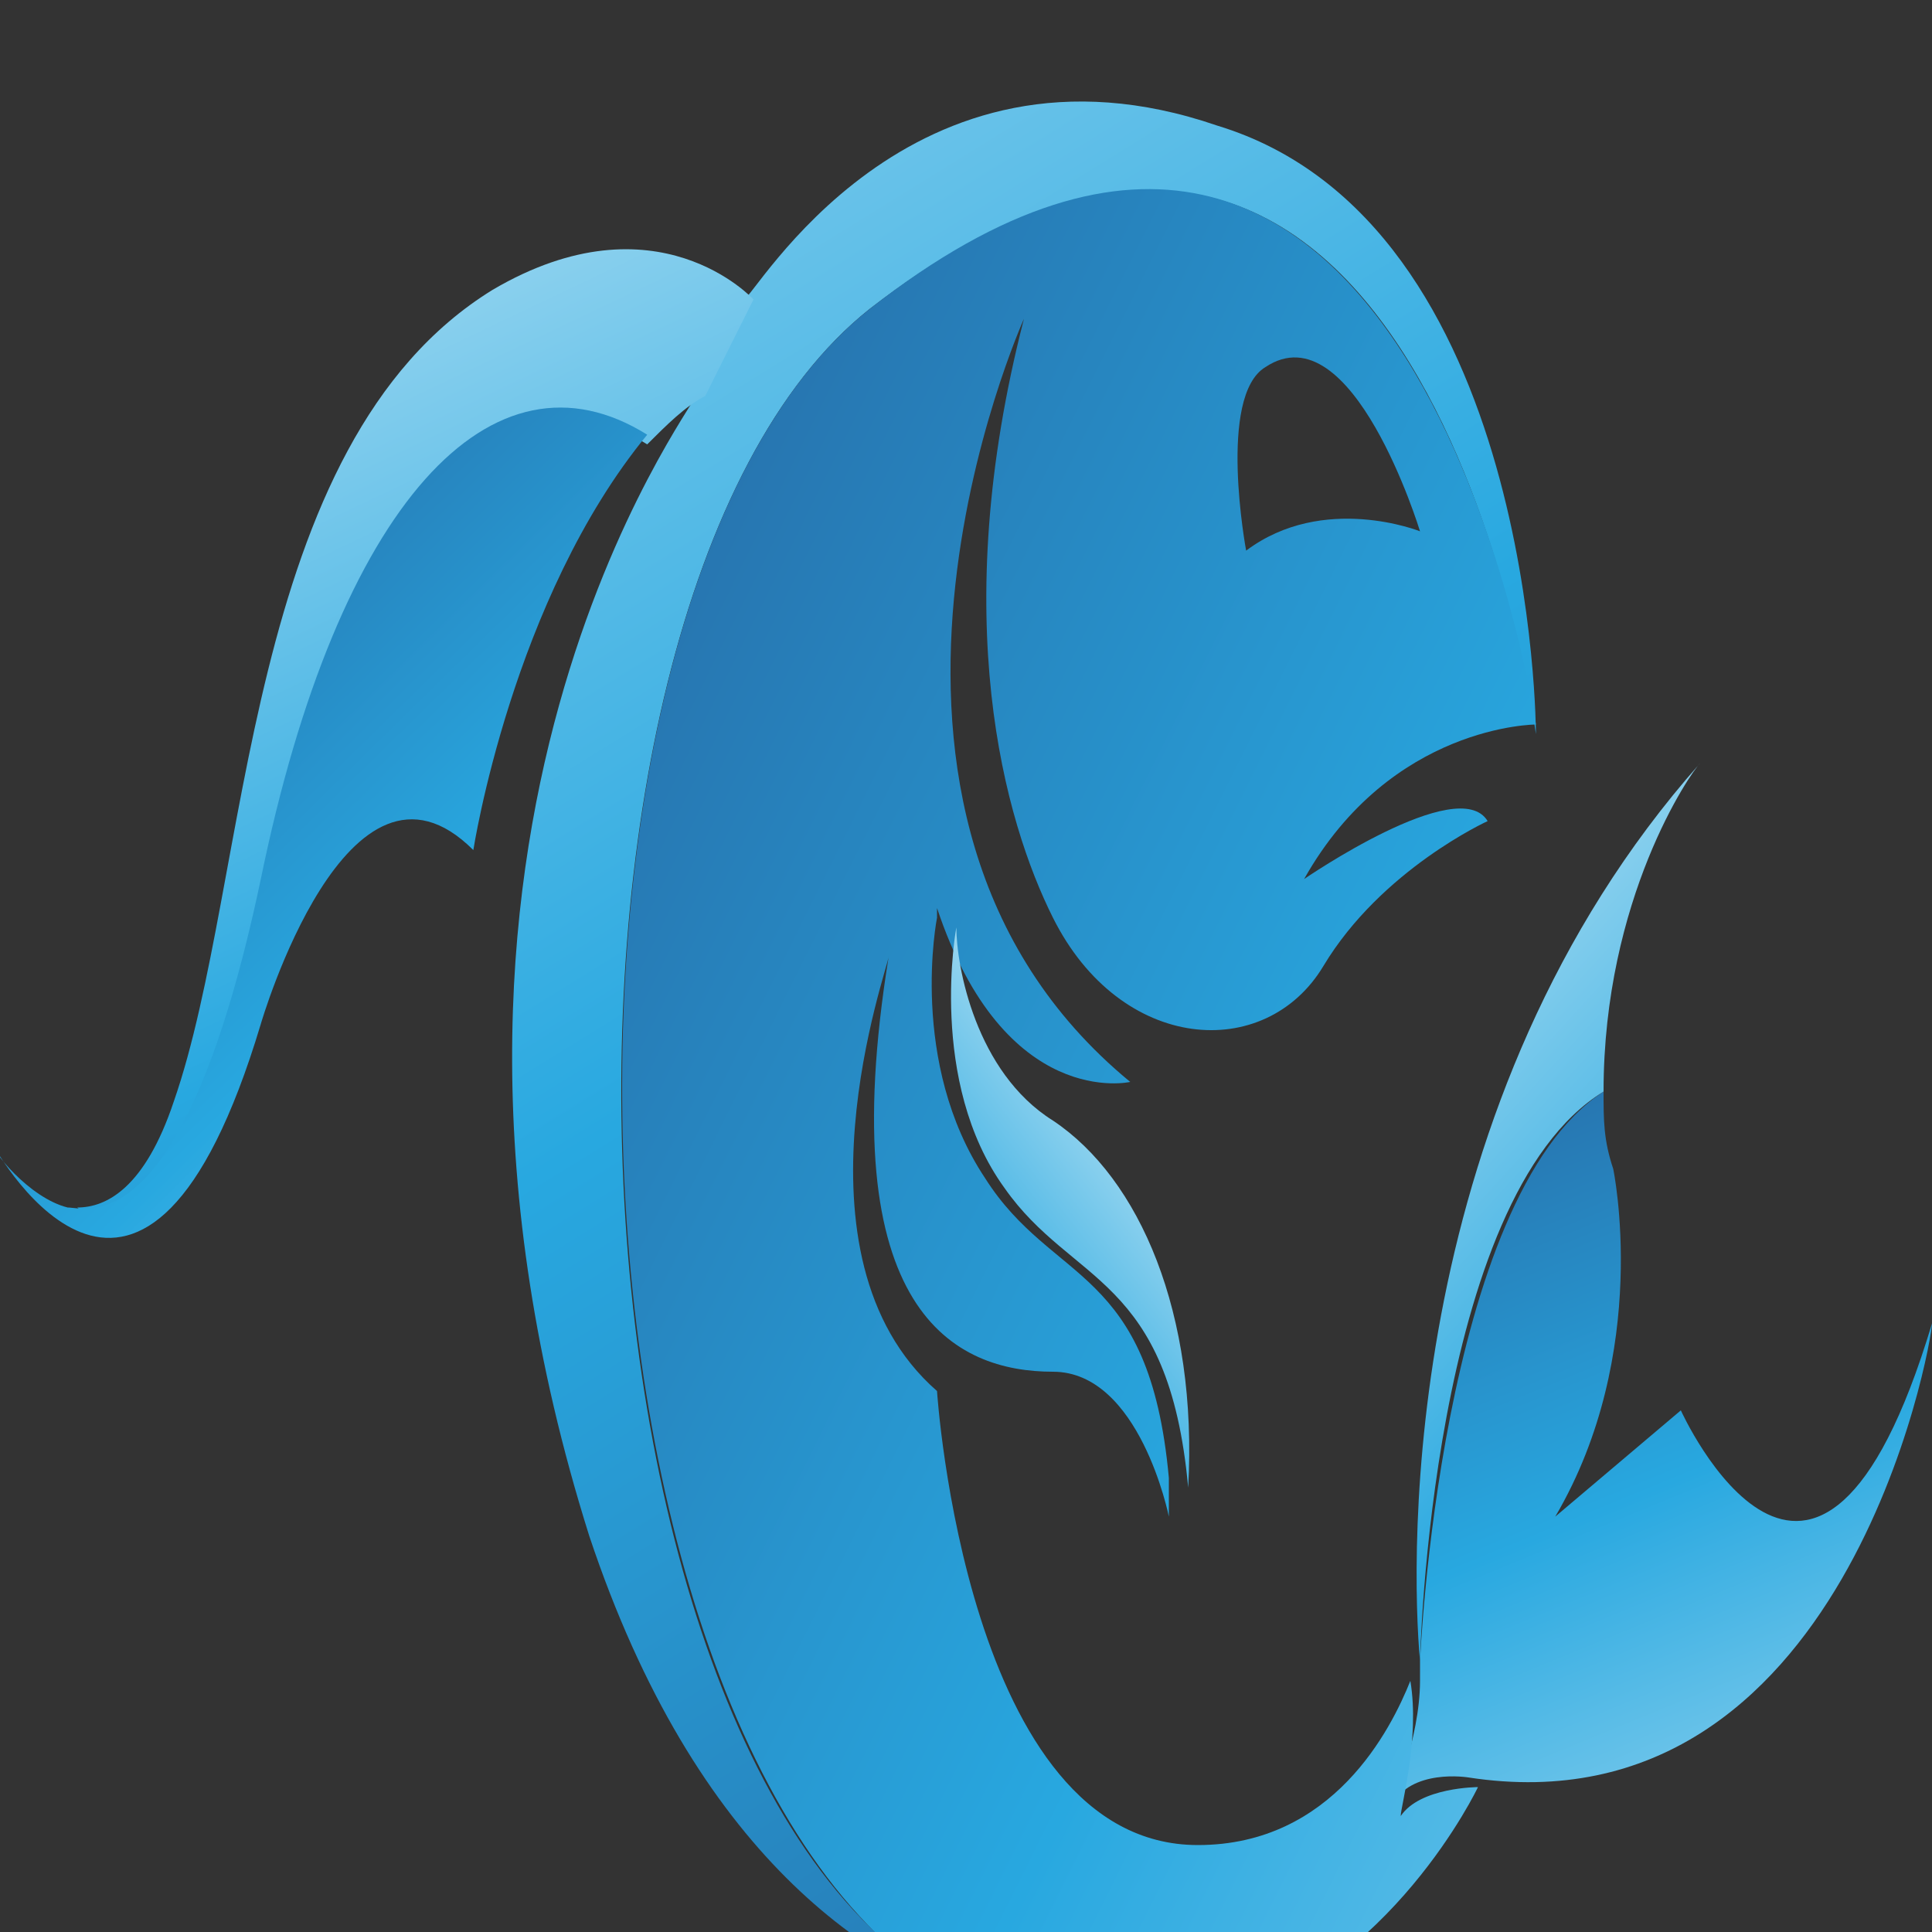 <?xml version="1.0" encoding="utf-8"?>
<!-- Generator: Adobe Illustrator 18.0.0, SVG Export Plug-In . SVG Version: 6.00 Build 0)  -->
<!DOCTYPE svg PUBLIC "-//W3C//DTD SVG 1.1//EN" "http://www.w3.org/Graphics/SVG/1.1/DTD/svg11.dtd">
<svg version="1.1" id="Layer_1" xmlns="http://www.w3.org/2000/svg" xmlns:xlink="http://www.w3.org/1999/xlink" x="0px" y="0px"
	 viewBox="0 0 20 20" enable-background="new 0 0 20 20" xml:space="preserve">
<rect x="0" y="0" width="20" height="20" fill="#333333" stroke="none"/>
<g>
	<linearGradient id="SVGID_1_" gradientUnits="userSpaceOnUse" x1="19.762" y1="22.352" x2="14.265" y2="8.991">
		<stop  offset="0" style="stop-color:#DFF3FA"/>
		<stop  offset="0.513" style="stop-color:#28A8E0"/>
		<stop  offset="1" style="stop-color:#26518E"/>
	</linearGradient>
	<path fill="url(#SVGID_1_)" d="M17.4,14.6c0,0,1.4,3.1,2.6-0.9c0,0.2-0.9,5.3-4.8,4.7c0,0-0.6-0.1-0.8,0.3c0,0,0.3-0.7,0.3-1.3
		c0,0,0-0.1,0-0.2c0,0,0.2-4.8,1.9-5.9c0,0.3,0,0.5,0.1,0.8c0,0,0.4,1.9-0.6,3.6L17.4,14.6z"/>
	<linearGradient id="SVGID_2_" gradientUnits="userSpaceOnUse" x1="11.993" y1="8.766" x2="22.539" y2="18.387">
		<stop  offset="0" style="stop-color:#DFF3FA"/>
		<stop  offset="0.513" style="stop-color:#28A8E0"/>
		<stop  offset="1" style="stop-color:#26518E"/>
	</linearGradient>
	<path fill="url(#SVGID_2_)" d="M17.6,7.9c-0.1,0.1-1,1.4-1,3.4c-1.8,1.1-1.9,5.9-1.9,5.9C14.6,16.1,14.5,11.4,17.6,7.9z"/>
	<linearGradient id="SVGID_3_" gradientUnits="userSpaceOnUse" x1="-0.507" y1="-7.974" x2="20.305" y2="25.704">
		<stop  offset="0" style="stop-color:#DFF3FA"/>
		<stop  offset="0.513" style="stop-color:#28A8E0"/>
		<stop  offset="1" style="stop-color:#26518E"/>
	</linearGradient>
	<path fill="url(#SVGID_3_)" d="M12.6,1.3c3.3,1,3.3,6.3,3.3,6.3S14.7-1.2,9,3.2c-3.9,3.1-3.3,16.2,1.4,17.6
		c-1.4-0.4-3.2-1.6-4.3-4.9C3.8,8.6,7.2,4.2,7.2,4.1c0,0,0,0,0,0l0.5-1C7.8,3.1,9.4,0.2,12.6,1.3z"/>
	<linearGradient id="SVGID_4_" gradientUnits="userSpaceOnUse" x1="29.098" y1="20.16" x2="-0.269" y2="5.569">
		<stop  offset="0" style="stop-color:#DFF3FA"/>
		<stop  offset="0.513" style="stop-color:#28A8E0"/>
		<stop  offset="1" style="stop-color:#26518E"/>
	</linearGradient>
	<path fill="url(#SVGID_4_)" d="M14.5,18.8c0.2-0.3,0.8-0.3,0.8-0.3s-0.9,1.9-2.7,2.4c-0.2,0.1-0.9,0.2-1.7,0c0,0,0,0-0.1,0
		c0,0-0.1,0-0.1,0c0,0-0.1,0-0.1,0c0,0-0.1,0-0.1,0C5.7,19.4,5.1,6.3,9,3.2c5.6-4.4,6.9,4.3,6.9,4.3s-1.5,0-2.4,1.6
		c0,0,1.6-1.1,1.9-0.6c0,0-1.1,0.5-1.7,1.5c-0.6,1-2.1,0.9-2.8-0.5c-0.5-1-1.1-3.1-0.3-6.2c0,0-2.3,5.1,1.1,7.9c0,0-1.3,0.3-2-1.8
		c0,0,0,0.1,0,0.1c0,0-0.3,1.5,0.5,2.7c0.7,1.1,1.7,0.9,1.9,3.1v0c0,0.1,0,0.3,0,0.4c0,0-0.3-1.5-1.2-1.5c-1,0-2.3-0.6-1.7-4.3
		c0,0.1-1.1,3.1,0.5,4.5c0,0,0.3,4.7,2.7,4.7c1.4,0,2-1.2,2.2-1.7C14.7,18,14.5,18.7,14.5,18.8z M12.9,5.7c0.8-0.6,1.8-0.2,1.8-0.2
		S14,3.2,13.1,3.8C12.6,4.1,12.9,5.7,12.9,5.7z"/>
	<linearGradient id="SVGID_5_" gradientUnits="userSpaceOnUse" x1="12.873" y1="11.075" x2="7.13" y2="15.561">
		<stop  offset="0" style="stop-color:#DFF3FA"/>
		<stop  offset="0.513" style="stop-color:#28A8E0"/>
		<stop  offset="1" style="stop-color:#26518E"/>
	</linearGradient>
	<path fill="url(#SVGID_5_)" d="M10.9,11.6c0.9,0.6,1.5,2,1.4,3.8c-0.2-2.2-1.2-2.1-1.9-3.1c-0.8-1.1-0.5-2.7-0.5-2.7
		C9.9,10,10.1,11.1,10.9,11.6z"/>
	<linearGradient id="SVGID_6_" gradientUnits="userSpaceOnUse" x1="0.207" y1="-0.743" x2="9.966" y2="19.735">
		<stop  offset="0" style="stop-color:#DFF3FA"/>
		<stop  offset="0.513" style="stop-color:#28A8E0"/>
		<stop  offset="1" style="stop-color:#26518E"/>
	</linearGradient>
	<path fill="url(#SVGID_6_)" d="M7.8,3.1l-0.5,1c0,0,0,0,0,0C7.1,4.2,6.9,4.4,6.7,4.6c-1.6-1-3.2,0.7-4,4.6
		c-0.8,3.8-1.8,3.4-1.9,3.3c0.3,0,0.7-0.2,1-1.1C2.6,9.1,2.5,4.6,5.1,3C6.8,2,7.8,3.1,7.8,3.1z"/>
	<linearGradient id="SVGID_7_" gradientUnits="userSpaceOnUse" x1="10.528" y1="15.622" x2="-1.279" y2="3.582">
		<stop  offset="0" style="stop-color:#DFF3FA"/>
		<stop  offset="0.513" style="stop-color:#28A8E0"/>
		<stop  offset="1" style="stop-color:#26518E"/>
	</linearGradient>
	<path fill="url(#SVGID_7_)" d="M2.7,9.1c0.8-3.9,2.4-5.6,4-4.6C5.3,6.2,4.9,8.8,4.9,8.8c-1.3-1.3-2.2,1.8-2.2,1.8
		C1.5,14.6,0,12-0.1,11.8c0,0.1,0.4,0.6,0.8,0.7C0.9,12.5,1.9,12.9,2.7,9.1z"/>
</g>
</svg>

